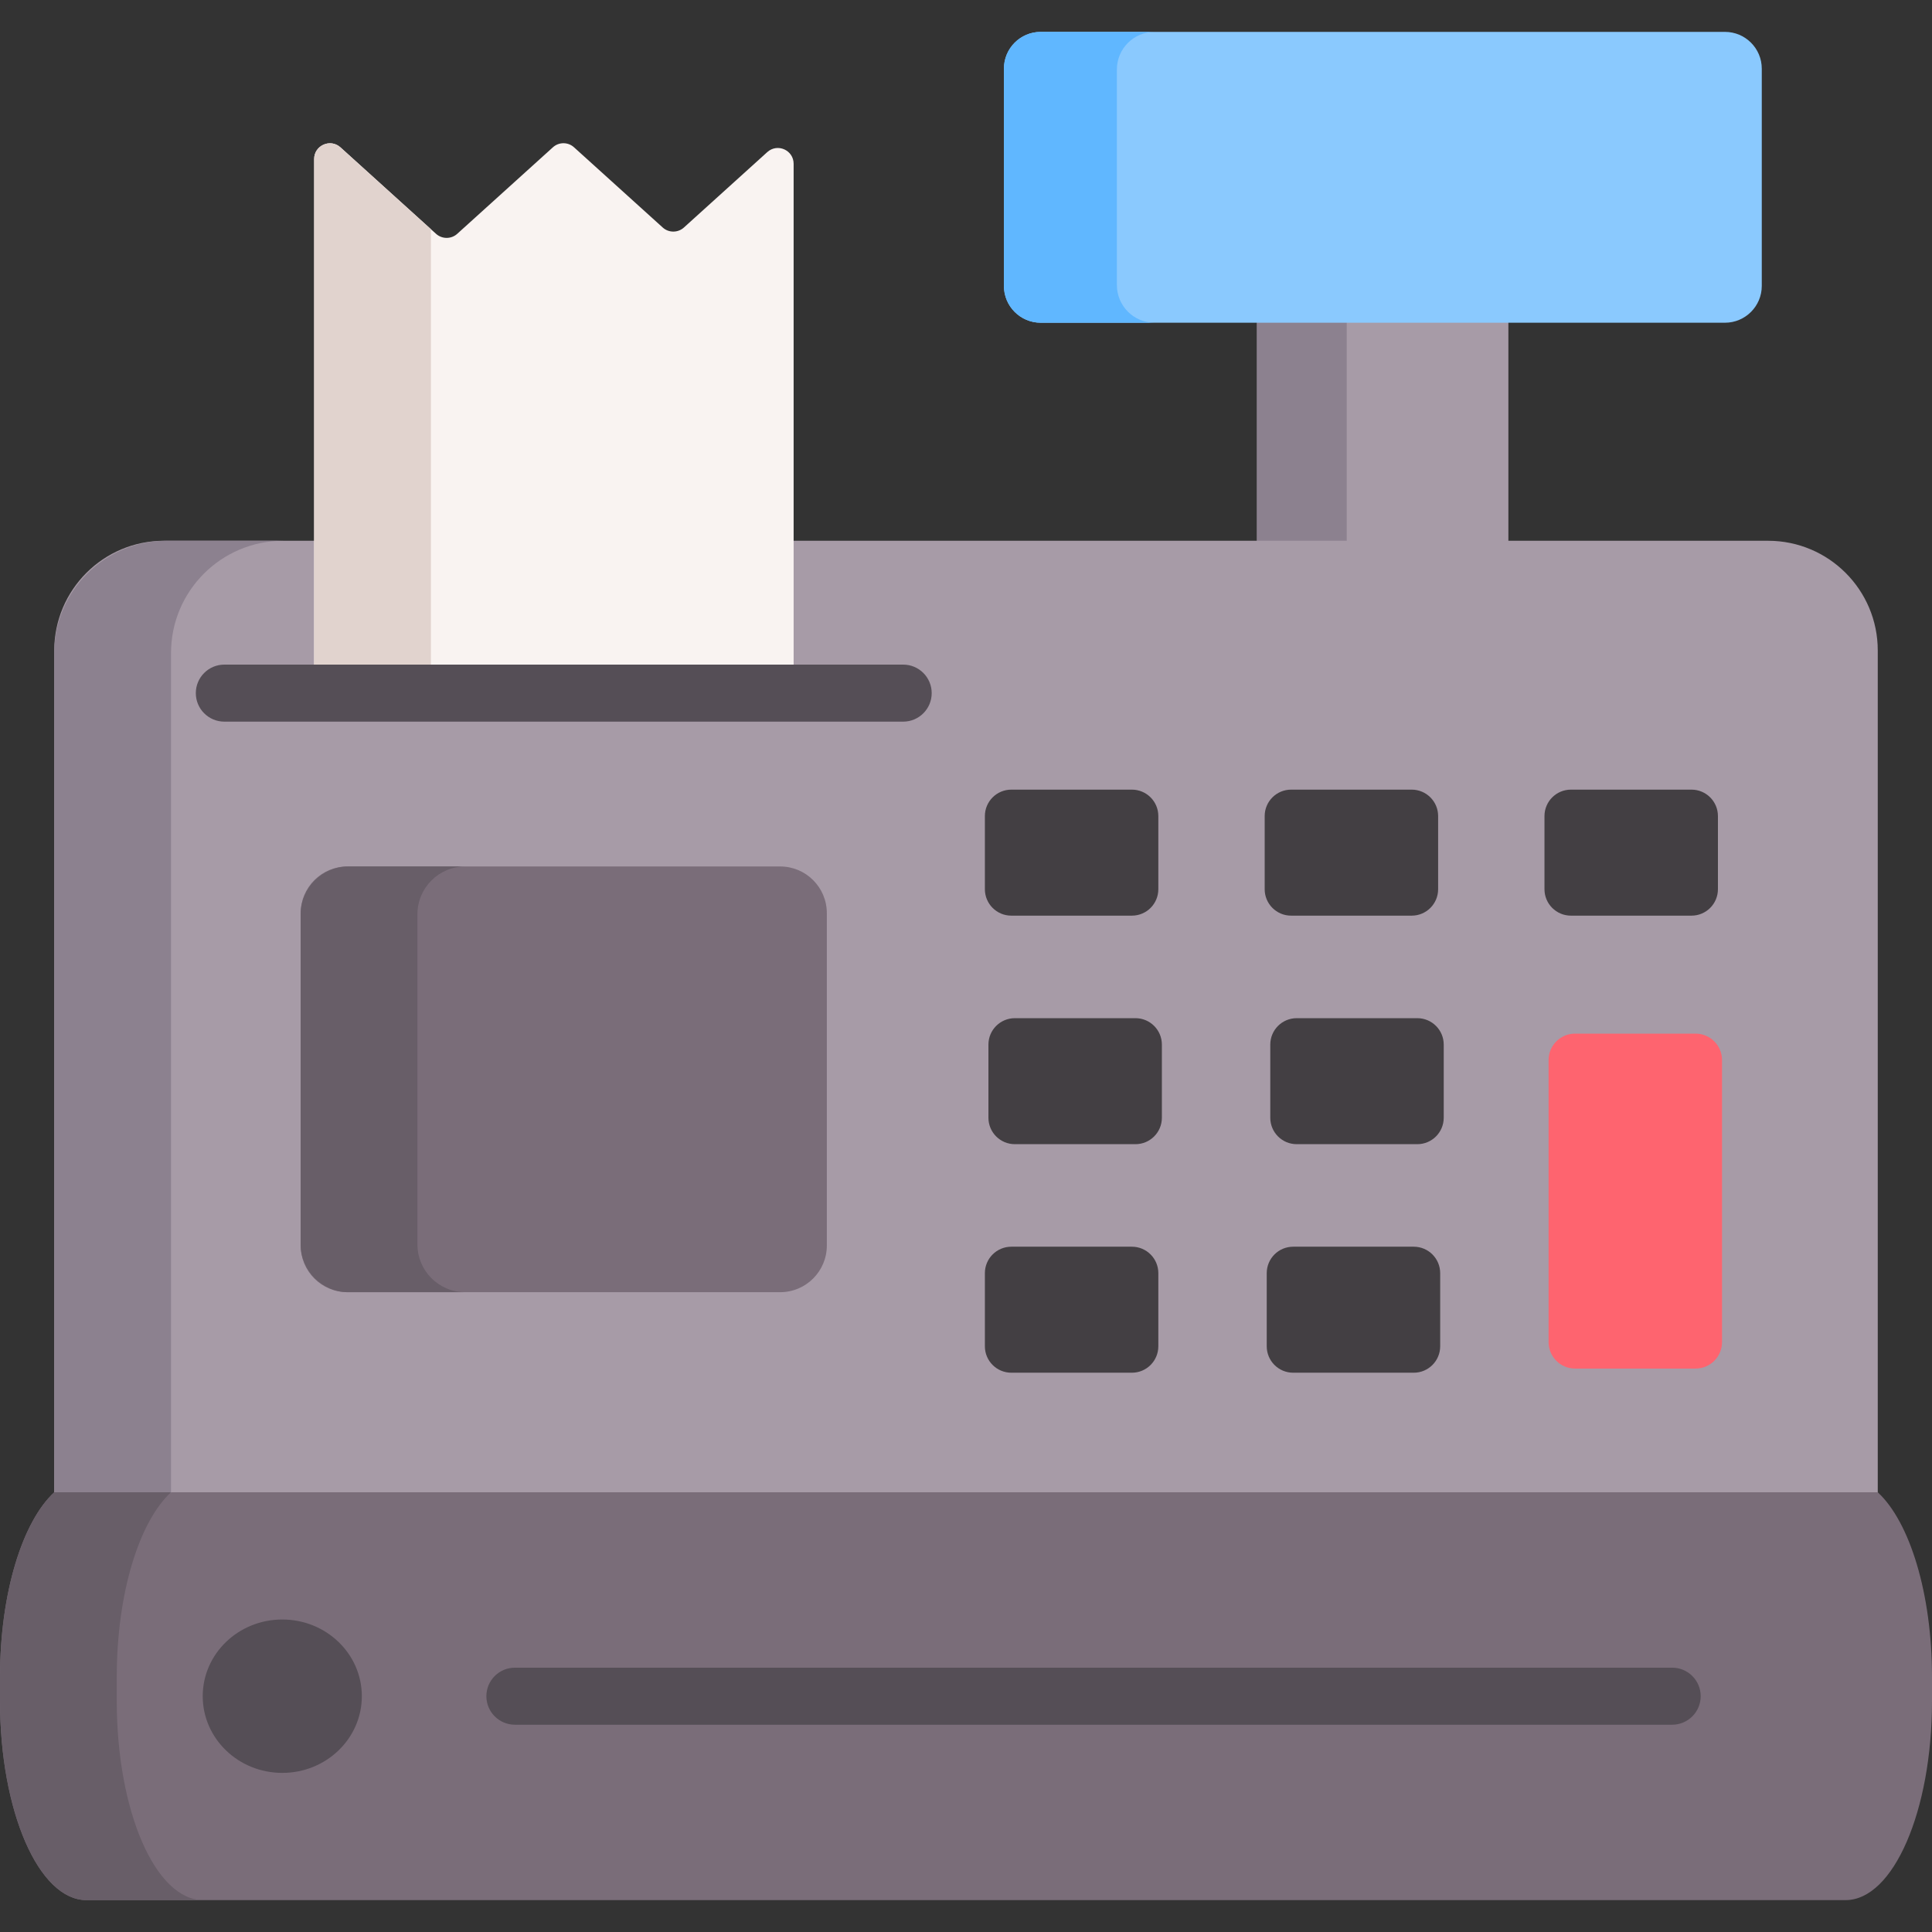<svg id="Capa_1" enable-background="new 0 0 508.094 508.094" height="512" viewBox="0 0 508.094 508.094" width="512" xmlns="http://www.w3.org/2000/svg"><rect x="0" y="0" width="508.094" height="508.094" fill="#333333" stroke="none"/><g><path d="m330.565 81.044h66.123v66h-66.123z" fill="#a79ba7"/><path d="m330.565 81.044h23.604v66h-23.604z" fill="#8c818f"/><path d="m493.828 392.638h-479.56v-221.579c0-15.929 12.913-28.843 28.843-28.843h421.875c15.929 0 28.843 12.913 28.843 28.843v221.579z" fill="#a79ba7"/><path d="m14.269 392.446 479.558.005c8.37 7.721 14.267 26.561 14.267 48.577v6.341c0 28.907-10.172 52.341-22.726 52.341h-462.639c-12.555 0-22.726-23.434-22.726-52.341v-6.341c0-22.015 5.897-40.855 14.267-48.577" fill="#7a6d79"/><g fill="#433f43"><path d="m297.676 240.805h-31.713c-3.839 0-6.951-3.112-6.951-6.951v-19.237c0-3.839 3.112-6.951 6.951-6.951h31.713c3.839 0 6.951 3.112 6.951 6.951v19.237c0 3.839-3.112 6.951-6.951 6.951z"/><path d="m444.844 240.805h-31.713c-3.839 0-6.951-3.112-6.951-6.951v-19.237c0-3.839 3.112-6.951 6.951-6.951h31.713c3.839 0 6.951 3.112 6.951 6.951v19.237c0 3.839-3.112 6.951-6.951 6.951z"/><path d="m371.26 240.805h-31.713c-3.839 0-6.951-3.112-6.951-6.951v-19.237c0-3.839 3.112-6.951 6.951-6.951h31.713c3.839 0 6.951 3.112 6.951 6.951v19.237c0 3.839-3.112 6.951-6.951 6.951z"/><path d="m298.609 300.907h-31.713c-3.839 0-6.951-3.112-6.951-6.951v-19.237c0-3.839 3.112-6.951 6.951-6.951h31.713c3.839 0 6.951 3.112 6.951 6.951v19.237c0 3.839-3.112 6.951-6.951 6.951z"/></g><path d="m445.924 359.915h-31.713c-3.839 0-6.951-3.112-6.951-6.951v-74.179c0-3.839 3.112-6.951 6.951-6.951h31.713c3.839 0 6.951 3.112 6.951 6.951v74.179c0 3.839-3.112 6.951-6.951 6.951z" fill="#fe646f"/><path d="m372.732 300.907h-31.712c-3.839 0-6.951-3.112-6.951-6.951v-19.237c0-3.839 3.112-6.951 6.951-6.951h31.713c3.839 0 6.951 3.112 6.951 6.951v19.237c-.001 3.839-3.113 6.951-6.952 6.951z" fill="#433f43"/><path d="m297.676 361.009h-31.713c-3.839 0-6.951-3.112-6.951-6.951v-19.237c0-3.839 3.112-6.951 6.951-6.951h31.713c3.839 0 6.951 3.112 6.951 6.951v19.237c0 3.839-3.112 6.951-6.951 6.951z" fill="#433f43"/><path d="m371.8 361.009h-31.713c-3.839 0-6.951-3.112-6.951-6.951v-19.237c0-3.839 3.112-6.951 6.951-6.951h31.713c3.839 0 6.951 3.112 6.951 6.951v19.237c0 3.839-3.112 6.951-6.951 6.951z" fill="#433f43"/><path d="m463.327 18.064v57.13c0 5.34-4.34 9.68-9.69 9.68h-179.94c-5.35 0-9.68-4.34-9.68-9.68v-57.13c0-5.35 4.33-9.68 9.68-9.68h179.94c5.35 0 9.69 4.33 9.69 9.68z" fill="#8ac9fe"/><path d="m208.715 43.08v133.744l-95.093-1.249-31.005-.409v-133.325c0-3.603 4.258-5.497 6.93-3.081l24.075 21.782 1.054.952c1.587 1.423 3.992 1.423 5.568 0l25.16-22.755c1.576-1.433 3.982-1.433 5.558 0l23.328 21.097c1.576 1.423 3.982 1.423 5.568 0l21.926-19.837c2.673-2.416 6.931-.522 6.931 3.081z" fill="#f9f3f1"/><path d="m205.172 339.83h-113.821c-6.78 0-12.276-5.496-12.276-12.276v-87.406c0-6.78 5.496-12.276 12.276-12.276h113.821c6.78 0 12.276 5.496 12.276 12.276v87.406c.001 6.779-5.496 12.276-12.276 12.276z" fill="#7a6d79"/><ellipse cx="74.236" cy="446.08" fill="#554e56" rx="20.922" ry="20.169"/><path d="m74.498 142.216c-16.306 0-29.521 13.215-29.521 29.521v220.903h-30.708v-220.904c0-16.306 13.215-29.521 29.521-29.521h30.708z" fill="#8c818f"/><path d="m53.432 499.709h-30.708c-12.549 0-22.724-23.43-22.724-52.336v-6.347c0-22.018 5.896-40.852 14.269-48.58h30.708c-8.373 7.728-14.269 26.562-14.269 48.58v6.347c0 28.906 10.175 52.336 22.724 52.336z" fill="#685e68"/><path d="m122.351 339.833h-30.708c-6.94 0-12.57-5.63-12.57-12.57v-86.822c0-6.94 5.63-12.57 12.57-12.57h30.708c-6.94 0-12.57 5.63-12.57 12.57v86.822c0 6.94 5.63 12.57 12.57 12.57z" fill="#685e68"/><path d="m113.323 60.276v115.299l-30.708-.409v-133.325c0-3.603 4.258-5.497 6.93-3.081z" fill="#e1d3ce"/><path d="m303.637 84.874h-29.94c-5.35 0-9.68-4.34-9.68-9.68v-57.13c0-5.35 4.33-9.68 9.68-9.68h29.94c-5.48 0-9.91 4.43-9.91 9.9v56.68c0 5.47 4.43 9.91 9.91 9.91z" fill="#60b7ff"/><path d="m237.526 189.784h-178.528c-4.142 0-7.5-3.357-7.5-7.5s3.358-7.5 7.5-7.5h178.528c4.142 0 7.5 3.357 7.5 7.5s-3.358 7.5-7.5 7.5z" fill="#554e56"/><path d="m439.764 453.58h-304.354c-4.142 0-7.5-3.357-7.5-7.5s3.358-7.5 7.5-7.5h304.354c4.142 0 7.5 3.357 7.5 7.5s-3.358 7.5-7.5 7.5z" fill="#554e56"/></g></svg>